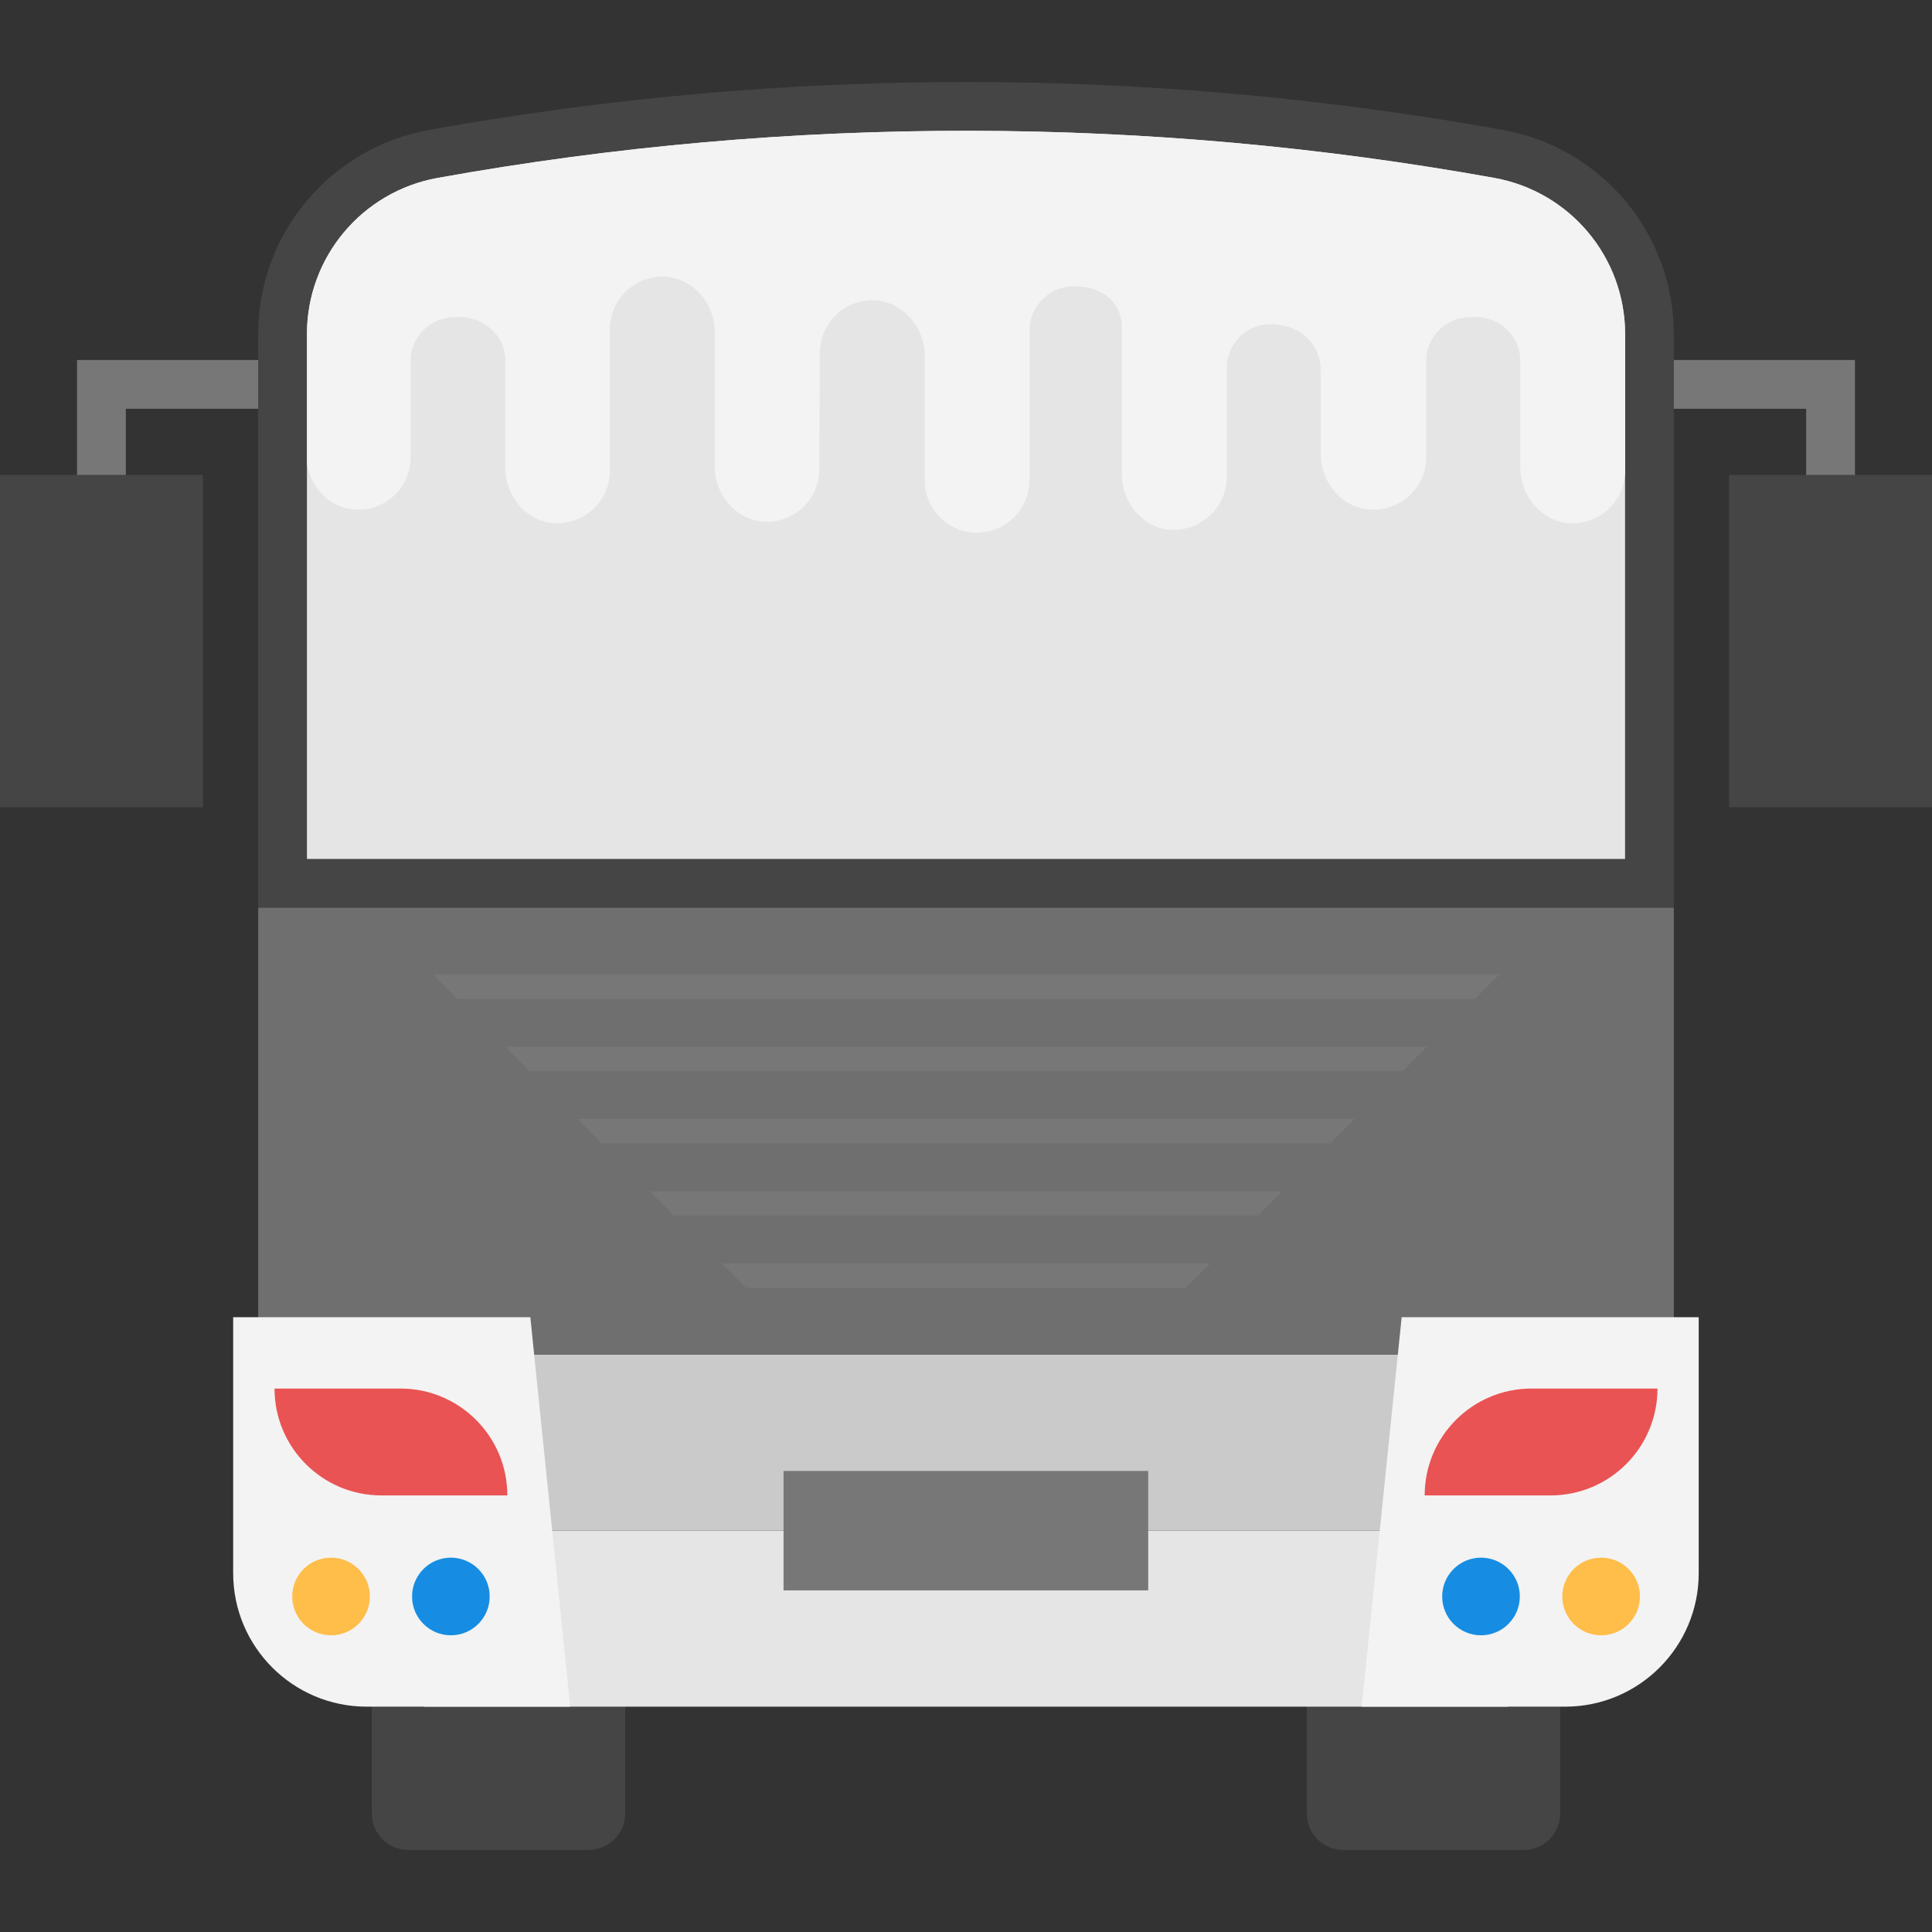 <?xml version="1.0" encoding="iso-8859-1"?>
<!-- Generator: Adobe Illustrator 19.0.0, SVG Export Plug-In . SVG Version: 6.00 Build 0)  -->
<svg version="1.1" id="Capa_1" xmlns="http://www.w3.org/2000/svg" xmlns:xlink="http://www.w3.org/1999/xlink" x="0px" y="0px"
	 viewBox="0 0 496.485 496.485" style="enable-background:new 0 0 496.485 496.485;" xml:space="preserve">
<rect x="0" y="0" width="496.485" height="496.485" fill="#333333" stroke="none"/>
<polygon style="fill:#777777;" points="476.688,141.929 464.151,141.929 464.151,105.049 406.668,105.049 406.668,92.513 
	476.688,92.513 "/>
<rect x="444.354" y="122.038" style="fill:#454545;" width="52.131" height="85.411"/>
<polygon style="fill:#777777;" points="19.797,141.929 32.334,141.929 32.334,105.049 89.817,105.049 89.817,92.513 19.797,92.513 
	"/>
<g>
	<rect y="122.038" style="fill:#454545;" width="52.131" height="85.411"/>
	<path style="fill:#454545;" d="M95.542,423.544v42.465c0,5.198,4.205,9.402,9.402,9.402h46.313c5.198,0,9.402-4.205,9.402-9.402
		v-42.465H95.542z"/>
	<path style="fill:#454545;" d="M335.825,423.544v42.465c0,5.198,4.205,9.402,9.402,9.402h46.313c5.198,0,9.402-4.205,9.402-9.402
		v-42.465H335.825z"/>
</g>
<rect x="109.009" y="348.11" style="fill:#CACACA;" width="278.466" height="45.227"/>
<rect x="109.009" y="393.352" style="fill:#E5E5E5;" width="278.466" height="45.227"/>
<path style="fill:#454545;" d="M386.219,33.385c-91.26-16.415-184.708-16.415-275.952,0c-25.414,4.577-43.923,26.671-43.923,52.488
	v147.394c121.266,0,242.533,0,363.799,0c0-59.578,0-87.816,0-147.394C430.142,60.055,411.633,37.962,386.219,33.385z"/>
<path style="fill:#E5E5E5;" d="M384,45.719c-88.235-15.872-180.271-16.415-271.515,0c-19.472,3.506-33.606,20.387-33.606,40.153
	V220.73h338.727V85.872C417.606,66.106,403.472,49.226,384,45.719z"/>
<rect x="66.343" y="233.266" style="fill:#6F6F6F;" width="363.799" height="114.843"/>
<g>
	<path style="fill:#F3F3F3;" d="M136.285,338.49H59.92v65.769c0,18.96,15.376,34.32,34.335,34.32h52.286L136.285,338.49z"/>
	<path style="fill:#F3F3F3;" d="M360.2,338.49l-10.271,100.088h52.286c18.96,0,34.32-15.375,34.32-34.32V338.49H360.2z"/>
</g>
<path style="fill:#E95353;" d="M393.573,356.829c-15.158,0-27.462,12.288-27.462,27.462h32.365
	c15.158,0,27.462-12.288,27.462-27.462H393.573z"/>
<circle style="fill:#168DE2;" cx="380.587" cy="410.263" r="9.976"/>
<circle style="fill:#FFBD49;" cx="411.462" cy="410.263" r="9.976"/>
<path style="fill:#E95353;" d="M102.912,356.829c15.158,0,27.462,12.288,27.462,27.462H98.009
	c-15.158,0-27.462-12.288-27.462-27.462H102.912z"/>
<circle style="fill:#168DE2;" cx="115.867" cy="410.263" r="9.976"/>
<circle style="fill:#FFBD49;" cx="85.07" cy="410.263" r="9.976"/>
<g>
	<rect x="201.356" y="378.007" style="fill:#777777;" width="93.712" height="30.689"/>
	<polygon style="fill:#777777;" points="385.288,250.426 379.02,256.694 117.496,256.694 111.228,250.426 	"/>
	<polygon style="fill:#777777;" points="366.701,269.013 360.464,275.25 136.052,275.25 129.815,269.013 	"/>
	<polygon style="fill:#777777;" points="348.144,287.554 341.876,293.822 154.64,293.822 148.371,287.554 	"/>
	<polygon style="fill:#777777;" points="329.588,306.11 323.32,312.378 173.165,312.378 166.896,306.11 	"/>
	<polygon style="fill:#777777;" points="311.032,324.666 304.764,330.934 191.721,330.934 185.453,324.666 	"/>
</g>
<path style="fill:#F3F3F3;" d="M384,45.719c-88.235-15.872-180.271-16.415-271.515,0c-19.472,3.506-33.606,20.387-33.606,40.153
	v33.389c1.117,6.175,5.958,11.404,12.474,11.683c7.696,0.465,14.165-5.694,14.165-13.405v-24.84c0-6.47,5.384-11.388,12.009-11.233
	c0,0,0,0,0.155,0c0,0,0,0,0.155,0c6.47-0.155,12.009,4.779,12.009,11.233v27.462c0,7.385,5.384,13.855,12.629,14.32
	c7.727,0.295,14.041-5.679,14.243-13.188V84.616c0-7.711,6.408-13.855,14.212-13.514c7.277,0.434,12.738,6.935,12.738,14.212v35.018
	c0.217,7.059,5.601,13.312,12.707,13.762c7.851,0.31,14.165-5.849,14.165-13.545l0.155-29.836c0-7.696,6.315-13.855,14.165-13.545
	c7.23,0.465,12.784,6.935,12.784,14.32v32.303c0.155,7.23,6.16,13.095,13.39,13.095c7.54,0,13.545-6.16,13.545-13.545V84.817
	c0-6.16,5.089-11.248,11.388-11.248c8.347,0,12.319,4.934,12.319,10.628v37.655c0,7.385,5.384,13.855,12.629,14.32
	c7.851,0.31,14.32-5.849,14.32-13.545V94.545c0-6.16,5.073-11.233,11.233-11.233c8.239,0,12.94,5.663,12.94,11.854v21.613
	c0,7.23,5.539,13.855,12.784,14.165c7.696,0.465,14.32-5.694,14.32-13.405v-24.84c0-6.47,5.384-11.388,11.854-11.233
	c0.155,0,0.155,0,0.155,0c0.155,0,0.155,0,0.31,0c6.47-0.155,11.854,4.779,11.854,11.233v27.462c0,7.385,5.539,13.855,12.784,14.32
	c7.851,0.31,14.165-5.849,14.165-13.56V85.857C417.606,66.106,403.472,49.226,384,45.719z"/>
<g>
</g>
<g>
</g>
<g>
</g>
<g>
</g>
<g>
</g>
<g>
</g>
<g>
</g>
<g>
</g>
<g>
</g>
<g>
</g>
<g>
</g>
<g>
</g>
<g>
</g>
<g>
</g>
<g>
</g>
</svg>
